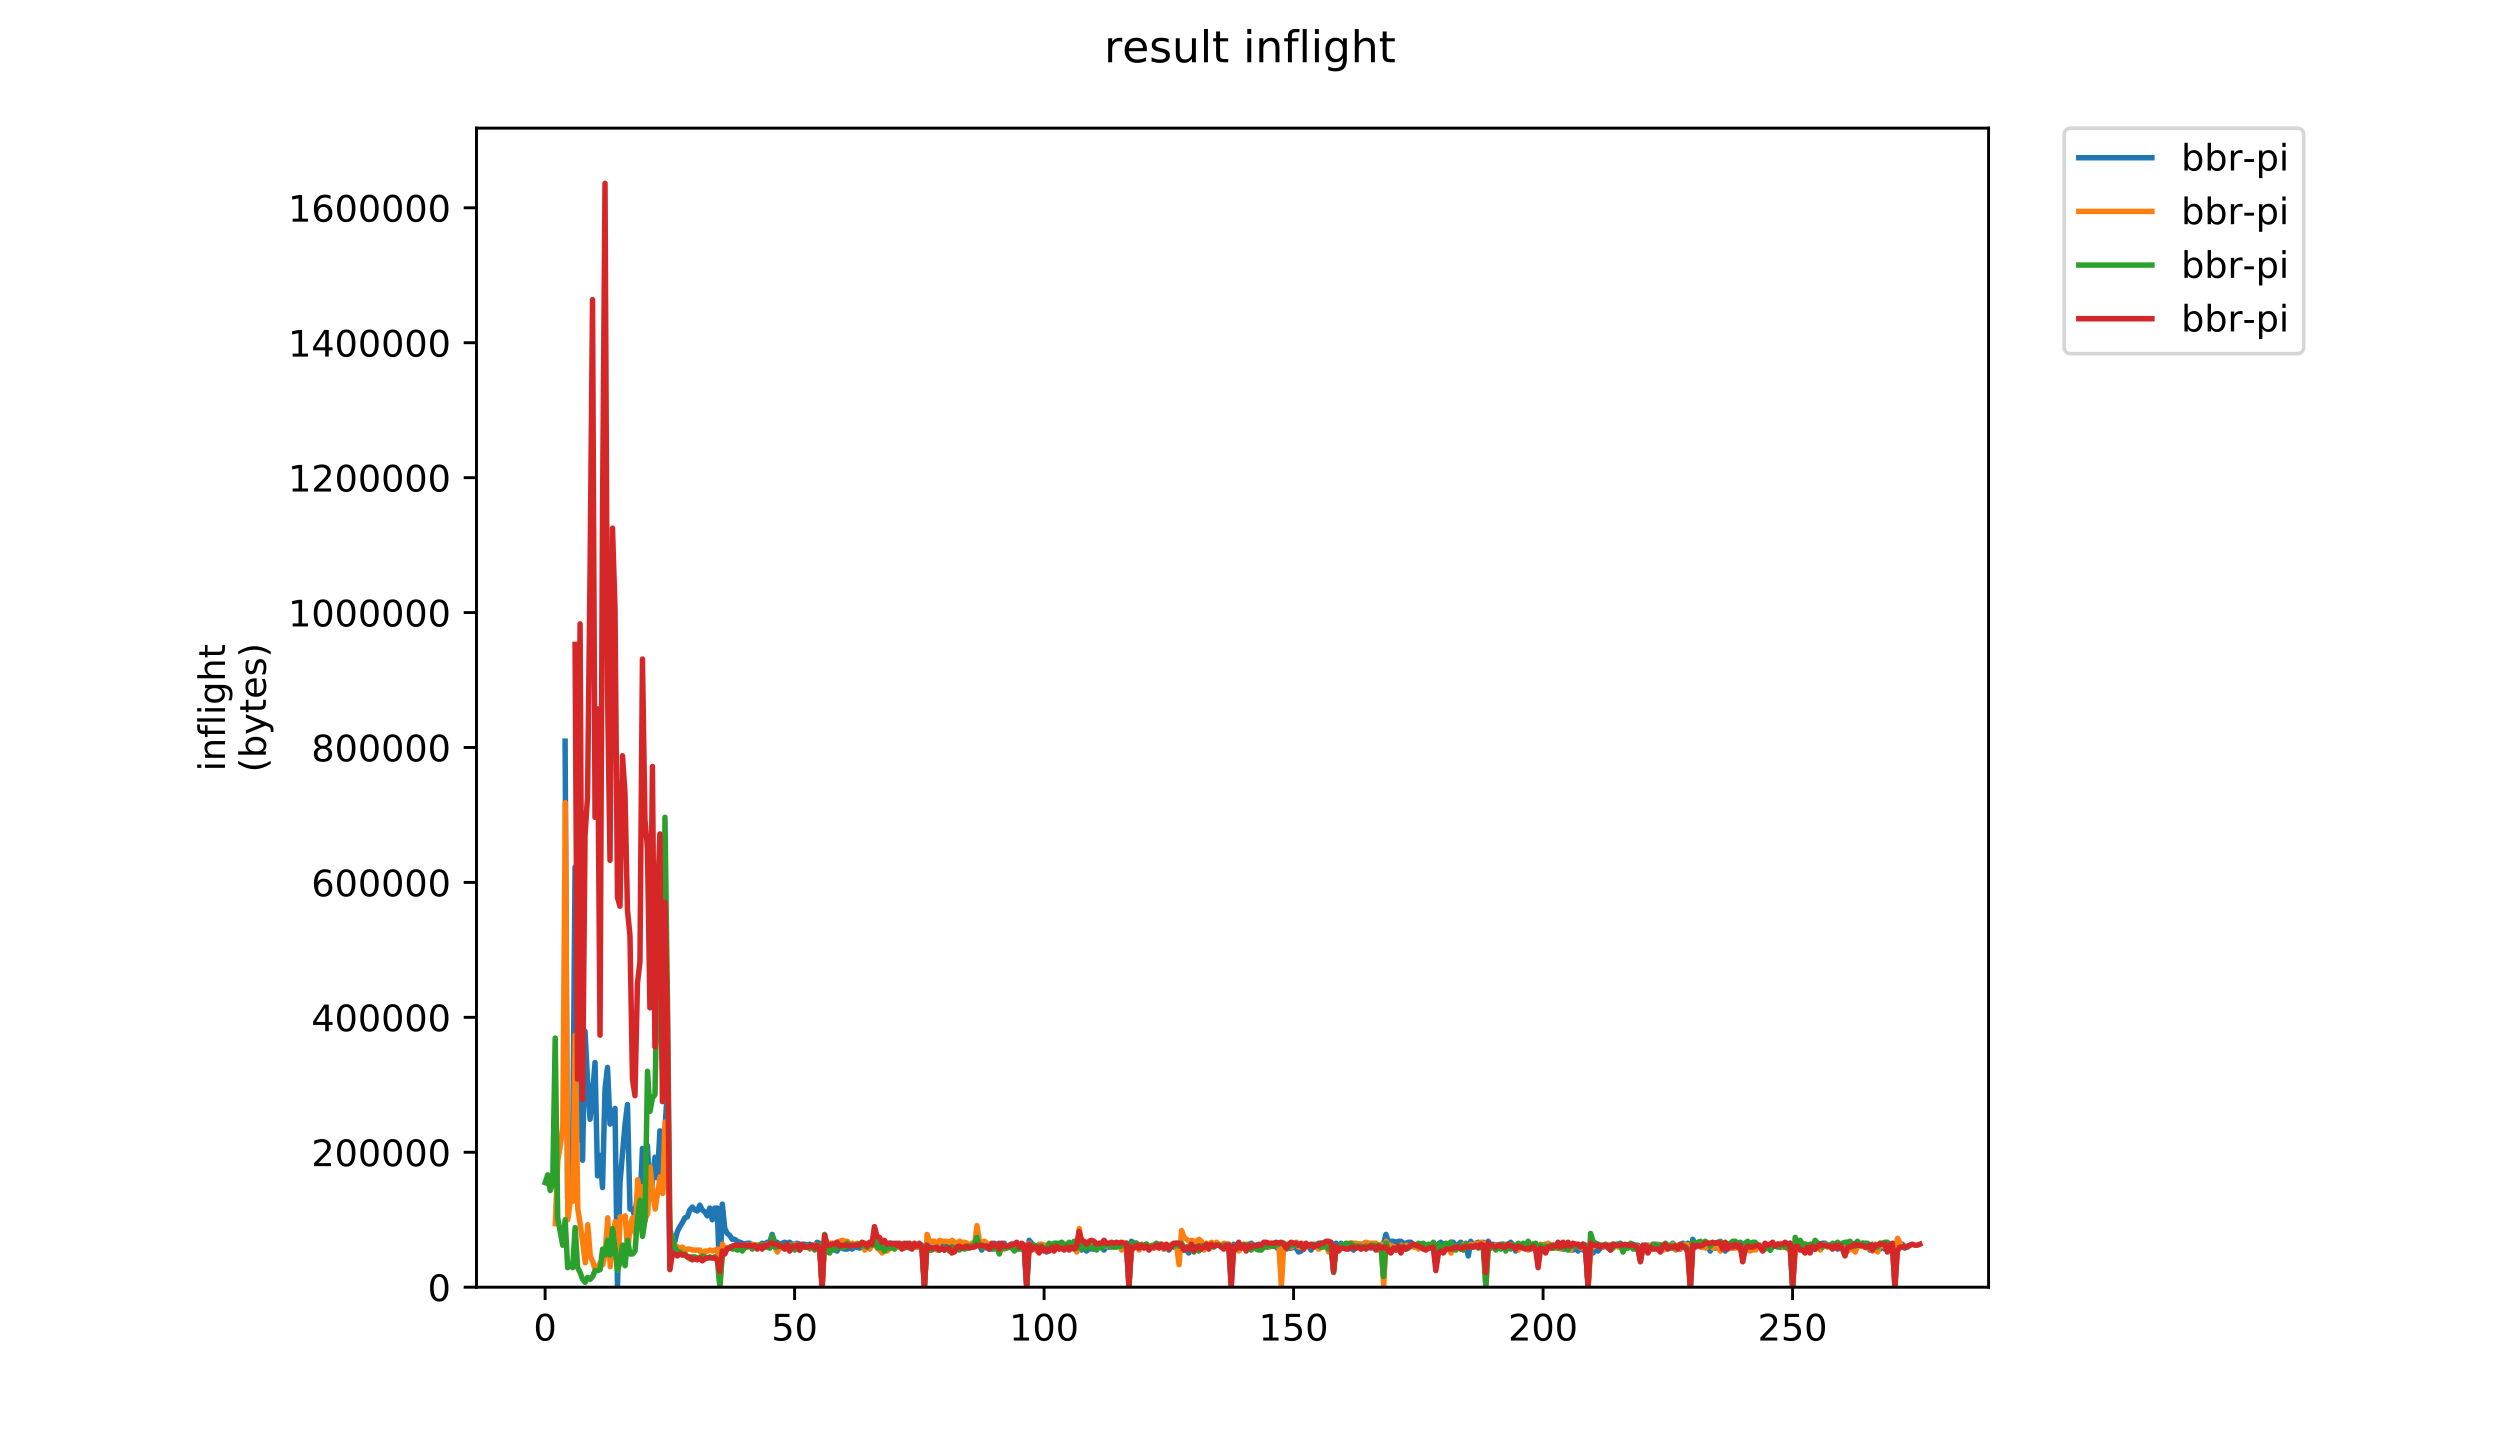 <?xml version="1.0" encoding="utf-8" standalone="no"?>
<!DOCTYPE svg PUBLIC "-//W3C//DTD SVG 1.1//EN"
  "http://www.w3.org/Graphics/SVG/1.1/DTD/svg11.dtd">
<!-- Created with matplotlib (https://matplotlib.org/) -->
<svg height="396pt" version="1.1" viewBox="0 0 684 396" width="684pt" xmlns="http://www.w3.org/2000/svg" xmlns:xlink="http://www.w3.org/1999/xlink">
 <defs>
  <style type="text/css">
*{stroke-linecap:butt;stroke-linejoin:round;}
  </style>
 </defs>
 <g id="figure_1">
  <g id="patch_1">
   <path d="M 0 396 
L 684 396 
L 684 0 
L 0 0 
z
" style="fill:#ffffff;"/>
  </g>
  <g id="axes_1">
   <g id="patch_2">
    <path d="M 130.364 352.174 
L 544.074 352.174 
L 544.074 35.062 
L 130.364 35.062 
z
" style="fill:#ffffff;"/>
   </g>
   <g id="matplotlib.axis_1">
    <g id="xtick_1">
     <g id="line2d_1">
      <defs>
       <path d="M 0 0 
L 0 3.5 
" id="m55b7325f1e" style="stroke:#000000;stroke-width:0.8;"/>
      </defs>
      <g>
       <use style="stroke:#000000;stroke-width:0.8;" x="149.14" xlink:href="#m55b7325f1e" y="352.174"/>
      </g>
     </g>
     <g id="text_1">
      <!-- 0 -->
      <defs>
       <path d="M 31.781 66.406 
Q 24.172 66.406 20.328 58.906 
Q 16.5 51.422 16.5 36.375 
Q 16.5 21.391 20.328 13.891 
Q 24.172 6.391 31.781 6.391 
Q 39.453 6.391 43.281 13.891 
Q 47.125 21.391 47.125 36.375 
Q 47.125 51.422 43.281 58.906 
Q 39.453 66.406 31.781 66.406 
z
M 31.781 74.219 
Q 44.047 74.219 50.516 64.516 
Q 56.984 54.828 56.984 36.375 
Q 56.984 17.969 50.516 8.266 
Q 44.047 -1.422 31.781 -1.422 
Q 19.531 -1.422 13.062 8.266 
Q 6.594 17.969 6.594 36.375 
Q 6.594 54.828 13.062 64.516 
Q 19.531 74.219 31.781 74.219 
z
" id="DejaVuSans-48"/>
      </defs>
      <g transform="translate(145.959 366.773)scale(0.1 -0.1)">
       <use xlink:href="#DejaVuSans-48"/>
      </g>
     </g>
    </g>
    <g id="xtick_2">
     <g id="line2d_2">
      <g>
       <use style="stroke:#000000;stroke-width:0.8;" x="217.401" xlink:href="#m55b7325f1e" y="352.174"/>
      </g>
     </g>
     <g id="text_2">
      <!-- 50 -->
      <defs>
       <path d="M 10.797 72.906 
L 49.516 72.906 
L 49.516 64.594 
L 19.828 64.594 
L 19.828 46.734 
Q 21.969 47.469 24.109 47.828 
Q 26.266 48.188 28.422 48.188 
Q 40.625 48.188 47.75 41.5 
Q 54.891 34.812 54.891 23.391 
Q 54.891 11.625 47.562 5.094 
Q 40.234 -1.422 26.906 -1.422 
Q 22.312 -1.422 17.547 -0.641 
Q 12.797 0.141 7.719 1.703 
L 7.719 11.625 
Q 12.109 9.234 16.797 8.062 
Q 21.484 6.891 26.703 6.891 
Q 35.156 6.891 40.078 11.328 
Q 45.016 15.766 45.016 23.391 
Q 45.016 31 40.078 35.438 
Q 35.156 39.891 26.703 39.891 
Q 22.75 39.891 18.812 39.016 
Q 14.891 38.141 10.797 36.281 
z
" id="DejaVuSans-53"/>
      </defs>
      <g transform="translate(211.039 366.773)scale(0.1 -0.1)">
       <use xlink:href="#DejaVuSans-53"/>
       <use x="63.623" xlink:href="#DejaVuSans-48"/>
      </g>
     </g>
    </g>
    <g id="xtick_3">
     <g id="line2d_3">
      <g>
       <use style="stroke:#000000;stroke-width:0.8;" x="285.663" xlink:href="#m55b7325f1e" y="352.174"/>
      </g>
     </g>
     <g id="text_3">
      <!-- 100 -->
      <defs>
       <path d="M 12.406 8.297 
L 28.516 8.297 
L 28.516 63.922 
L 10.984 60.406 
L 10.984 69.391 
L 28.422 72.906 
L 38.281 72.906 
L 38.281 8.297 
L 54.391 8.297 
L 54.391 0 
L 12.406 0 
z
" id="DejaVuSans-49"/>
      </defs>
      <g transform="translate(276.119 366.773)scale(0.1 -0.1)">
       <use xlink:href="#DejaVuSans-49"/>
       <use x="63.623" xlink:href="#DejaVuSans-48"/>
       <use x="127.246" xlink:href="#DejaVuSans-48"/>
      </g>
     </g>
    </g>
    <g id="xtick_4">
     <g id="line2d_4">
      <g>
       <use style="stroke:#000000;stroke-width:0.8;" x="353.924" xlink:href="#m55b7325f1e" y="352.174"/>
      </g>
     </g>
     <g id="text_4">
      <!-- 150 -->
      <g transform="translate(344.38 366.773)scale(0.1 -0.1)">
       <use xlink:href="#DejaVuSans-49"/>
       <use x="63.623" xlink:href="#DejaVuSans-53"/>
       <use x="127.246" xlink:href="#DejaVuSans-48"/>
      </g>
     </g>
    </g>
    <g id="xtick_5">
     <g id="line2d_5">
      <g>
       <use style="stroke:#000000;stroke-width:0.8;" x="422.185" xlink:href="#m55b7325f1e" y="352.174"/>
      </g>
     </g>
     <g id="text_5">
      <!-- 200 -->
      <defs>
       <path d="M 19.188 8.297 
L 53.609 8.297 
L 53.609 0 
L 7.328 0 
L 7.328 8.297 
Q 12.938 14.109 22.625 23.891 
Q 32.328 33.688 34.812 36.531 
Q 39.547 41.844 41.422 45.531 
Q 43.312 49.219 43.312 52.781 
Q 43.312 58.594 39.234 62.25 
Q 35.156 65.922 28.609 65.922 
Q 23.969 65.922 18.812 64.312 
Q 13.672 62.703 7.812 59.422 
L 7.812 69.391 
Q 13.766 71.781 18.938 73 
Q 24.125 74.219 28.422 74.219 
Q 39.75 74.219 46.484 68.547 
Q 53.219 62.891 53.219 53.422 
Q 53.219 48.922 51.531 44.891 
Q 49.859 40.875 45.406 35.406 
Q 44.188 33.984 37.641 27.219 
Q 31.109 20.453 19.188 8.297 
z
" id="DejaVuSans-50"/>
      </defs>
      <g transform="translate(412.641 366.773)scale(0.1 -0.1)">
       <use xlink:href="#DejaVuSans-50"/>
       <use x="63.623" xlink:href="#DejaVuSans-48"/>
       <use x="127.246" xlink:href="#DejaVuSans-48"/>
      </g>
     </g>
    </g>
    <g id="xtick_6">
     <g id="line2d_6">
      <g>
       <use style="stroke:#000000;stroke-width:0.8;" x="490.446" xlink:href="#m55b7325f1e" y="352.174"/>
      </g>
     </g>
     <g id="text_6">
      <!-- 250 -->
      <g transform="translate(480.902 366.773)scale(0.1 -0.1)">
       <use xlink:href="#DejaVuSans-50"/>
       <use x="63.623" xlink:href="#DejaVuSans-53"/>
       <use x="127.246" xlink:href="#DejaVuSans-48"/>
      </g>
     </g>
    </g>
   </g>
   <g id="matplotlib.axis_2">
    <g id="ytick_1">
     <g id="line2d_7">
      <defs>
       <path d="M 0 0 
L -3.5 0 
" id="m57cd472c76" style="stroke:#000000;stroke-width:0.8;"/>
      </defs>
      <g>
       <use style="stroke:#000000;stroke-width:0.8;" x="130.364" xlink:href="#m57cd472c76" y="352.174"/>
      </g>
     </g>
     <g id="text_7">
      <!-- 0 -->
      <g transform="translate(117.001 355.973)scale(0.1 -0.1)">
       <use xlink:href="#DejaVuSans-48"/>
      </g>
     </g>
    </g>
    <g id="ytick_2">
     <g id="line2d_8">
      <g>
       <use style="stroke:#000000;stroke-width:0.8;" x="130.364" xlink:href="#m57cd472c76" y="315.259"/>
      </g>
     </g>
     <g id="text_8">
      <!-- 200000 -->
      <g transform="translate(85.189 319.058)scale(0.1 -0.1)">
       <use xlink:href="#DejaVuSans-50"/>
       <use x="63.623" xlink:href="#DejaVuSans-48"/>
       <use x="127.246" xlink:href="#DejaVuSans-48"/>
       <use x="190.869" xlink:href="#DejaVuSans-48"/>
       <use x="254.492" xlink:href="#DejaVuSans-48"/>
       <use x="318.115" xlink:href="#DejaVuSans-48"/>
      </g>
     </g>
    </g>
    <g id="ytick_3">
     <g id="line2d_9">
      <g>
       <use style="stroke:#000000;stroke-width:0.8;" x="130.364" xlink:href="#m57cd472c76" y="278.344"/>
      </g>
     </g>
     <g id="text_9">
      <!-- 400000 -->
      <defs>
       <path d="M 37.797 64.312 
L 12.891 25.391 
L 37.797 25.391 
z
M 35.203 72.906 
L 47.609 72.906 
L 47.609 25.391 
L 58.016 25.391 
L 58.016 17.188 
L 47.609 17.188 
L 47.609 0 
L 37.797 0 
L 37.797 17.188 
L 4.891 17.188 
L 4.891 26.703 
z
" id="DejaVuSans-52"/>
      </defs>
      <g transform="translate(85.189 282.143)scale(0.1 -0.1)">
       <use xlink:href="#DejaVuSans-52"/>
       <use x="63.623" xlink:href="#DejaVuSans-48"/>
       <use x="127.246" xlink:href="#DejaVuSans-48"/>
       <use x="190.869" xlink:href="#DejaVuSans-48"/>
       <use x="254.492" xlink:href="#DejaVuSans-48"/>
       <use x="318.115" xlink:href="#DejaVuSans-48"/>
      </g>
     </g>
    </g>
    <g id="ytick_4">
     <g id="line2d_10">
      <g>
       <use style="stroke:#000000;stroke-width:0.8;" x="130.364" xlink:href="#m57cd472c76" y="241.428"/>
      </g>
     </g>
     <g id="text_10">
      <!-- 600000 -->
      <defs>
       <path d="M 33.016 40.375 
Q 26.375 40.375 22.484 35.828 
Q 18.609 31.297 18.609 23.391 
Q 18.609 15.531 22.484 10.953 
Q 26.375 6.391 33.016 6.391 
Q 39.656 6.391 43.531 10.953 
Q 47.406 15.531 47.406 23.391 
Q 47.406 31.297 43.531 35.828 
Q 39.656 40.375 33.016 40.375 
z
M 52.594 71.297 
L 52.594 62.312 
Q 48.875 64.062 45.094 64.984 
Q 41.312 65.922 37.594 65.922 
Q 27.828 65.922 22.672 59.328 
Q 17.531 52.734 16.797 39.406 
Q 19.672 43.656 24.016 45.922 
Q 28.375 48.188 33.594 48.188 
Q 44.578 48.188 50.953 41.516 
Q 57.328 34.859 57.328 23.391 
Q 57.328 12.156 50.688 5.359 
Q 44.047 -1.422 33.016 -1.422 
Q 20.359 -1.422 13.672 8.266 
Q 6.984 17.969 6.984 36.375 
Q 6.984 53.656 15.188 63.938 
Q 23.391 74.219 37.203 74.219 
Q 40.922 74.219 44.703 73.484 
Q 48.484 72.75 52.594 71.297 
z
" id="DejaVuSans-54"/>
      </defs>
      <g transform="translate(85.189 245.228)scale(0.1 -0.1)">
       <use xlink:href="#DejaVuSans-54"/>
       <use x="63.623" xlink:href="#DejaVuSans-48"/>
       <use x="127.246" xlink:href="#DejaVuSans-48"/>
       <use x="190.869" xlink:href="#DejaVuSans-48"/>
       <use x="254.492" xlink:href="#DejaVuSans-48"/>
       <use x="318.115" xlink:href="#DejaVuSans-48"/>
      </g>
     </g>
    </g>
    <g id="ytick_5">
     <g id="line2d_11">
      <g>
       <use style="stroke:#000000;stroke-width:0.8;" x="130.364" xlink:href="#m57cd472c76" y="204.513"/>
      </g>
     </g>
     <g id="text_11">
      <!-- 800000 -->
      <defs>
       <path d="M 31.781 34.625 
Q 24.75 34.625 20.719 30.859 
Q 16.703 27.094 16.703 20.516 
Q 16.703 13.922 20.719 10.156 
Q 24.75 6.391 31.781 6.391 
Q 38.812 6.391 42.859 10.172 
Q 46.922 13.969 46.922 20.516 
Q 46.922 27.094 42.891 30.859 
Q 38.875 34.625 31.781 34.625 
z
M 21.922 38.812 
Q 15.578 40.375 12.031 44.719 
Q 8.5 49.078 8.5 55.328 
Q 8.5 64.062 14.719 69.141 
Q 20.953 74.219 31.781 74.219 
Q 42.672 74.219 48.875 69.141 
Q 55.078 64.062 55.078 55.328 
Q 55.078 49.078 51.531 44.719 
Q 48 40.375 41.703 38.812 
Q 48.828 37.156 52.797 32.312 
Q 56.781 27.484 56.781 20.516 
Q 56.781 9.906 50.312 4.234 
Q 43.844 -1.422 31.781 -1.422 
Q 19.734 -1.422 13.25 4.234 
Q 6.781 9.906 6.781 20.516 
Q 6.781 27.484 10.781 32.312 
Q 14.797 37.156 21.922 38.812 
z
M 18.312 54.391 
Q 18.312 48.734 21.844 45.562 
Q 25.391 42.391 31.781 42.391 
Q 38.141 42.391 41.719 45.562 
Q 45.312 48.734 45.312 54.391 
Q 45.312 60.062 41.719 63.234 
Q 38.141 66.406 31.781 66.406 
Q 25.391 66.406 21.844 63.234 
Q 18.312 60.062 18.312 54.391 
z
" id="DejaVuSans-56"/>
      </defs>
      <g transform="translate(85.189 208.312)scale(0.1 -0.1)">
       <use xlink:href="#DejaVuSans-56"/>
       <use x="63.623" xlink:href="#DejaVuSans-48"/>
       <use x="127.246" xlink:href="#DejaVuSans-48"/>
       <use x="190.869" xlink:href="#DejaVuSans-48"/>
       <use x="254.492" xlink:href="#DejaVuSans-48"/>
       <use x="318.115" xlink:href="#DejaVuSans-48"/>
      </g>
     </g>
    </g>
    <g id="ytick_6">
     <g id="line2d_12">
      <g>
       <use style="stroke:#000000;stroke-width:0.8;" x="130.364" xlink:href="#m57cd472c76" y="167.598"/>
      </g>
     </g>
     <g id="text_12">
      <!-- 1000000 -->
      <g transform="translate(78.826 171.397)scale(0.1 -0.1)">
       <use xlink:href="#DejaVuSans-49"/>
       <use x="63.623" xlink:href="#DejaVuSans-48"/>
       <use x="127.246" xlink:href="#DejaVuSans-48"/>
       <use x="190.869" xlink:href="#DejaVuSans-48"/>
       <use x="254.492" xlink:href="#DejaVuSans-48"/>
       <use x="318.115" xlink:href="#DejaVuSans-48"/>
       <use x="381.738" xlink:href="#DejaVuSans-48"/>
      </g>
     </g>
    </g>
    <g id="ytick_7">
     <g id="line2d_13">
      <g>
       <use style="stroke:#000000;stroke-width:0.8;" x="130.364" xlink:href="#m57cd472c76" y="130.683"/>
      </g>
     </g>
     <g id="text_13">
      <!-- 1200000 -->
      <g transform="translate(78.826 134.482)scale(0.1 -0.1)">
       <use xlink:href="#DejaVuSans-49"/>
       <use x="63.623" xlink:href="#DejaVuSans-50"/>
       <use x="127.246" xlink:href="#DejaVuSans-48"/>
       <use x="190.869" xlink:href="#DejaVuSans-48"/>
       <use x="254.492" xlink:href="#DejaVuSans-48"/>
       <use x="318.115" xlink:href="#DejaVuSans-48"/>
       <use x="381.738" xlink:href="#DejaVuSans-48"/>
      </g>
     </g>
    </g>
    <g id="ytick_8">
     <g id="line2d_14">
      <g>
       <use style="stroke:#000000;stroke-width:0.8;" x="130.364" xlink:href="#m57cd472c76" y="93.767"/>
      </g>
     </g>
     <g id="text_14">
      <!-- 1400000 -->
      <g transform="translate(78.826 97.567)scale(0.1 -0.1)">
       <use xlink:href="#DejaVuSans-49"/>
       <use x="63.623" xlink:href="#DejaVuSans-52"/>
       <use x="127.246" xlink:href="#DejaVuSans-48"/>
       <use x="190.869" xlink:href="#DejaVuSans-48"/>
       <use x="254.492" xlink:href="#DejaVuSans-48"/>
       <use x="318.115" xlink:href="#DejaVuSans-48"/>
       <use x="381.738" xlink:href="#DejaVuSans-48"/>
      </g>
     </g>
    </g>
    <g id="ytick_9">
     <g id="line2d_15">
      <g>
       <use style="stroke:#000000;stroke-width:0.8;" x="130.364" xlink:href="#m57cd472c76" y="56.852"/>
      </g>
     </g>
     <g id="text_15">
      <!-- 1600000 -->
      <g transform="translate(78.826 60.651)scale(0.1 -0.1)">
       <use xlink:href="#DejaVuSans-49"/>
       <use x="63.623" xlink:href="#DejaVuSans-54"/>
       <use x="127.246" xlink:href="#DejaVuSans-48"/>
       <use x="190.869" xlink:href="#DejaVuSans-48"/>
       <use x="254.492" xlink:href="#DejaVuSans-48"/>
       <use x="318.115" xlink:href="#DejaVuSans-48"/>
       <use x="381.738" xlink:href="#DejaVuSans-48"/>
      </g>
     </g>
    </g>
    <g id="text_16">
     <!-- inflight -->
     <defs>
      <path d="M 9.422 54.688 
L 18.406 54.688 
L 18.406 0 
L 9.422 0 
z
M 9.422 75.984 
L 18.406 75.984 
L 18.406 64.594 
L 9.422 64.594 
z
" id="DejaVuSans-105"/>
      <path d="M 54.891 33.016 
L 54.891 0 
L 45.906 0 
L 45.906 32.719 
Q 45.906 40.484 42.875 44.328 
Q 39.844 48.188 33.797 48.188 
Q 26.516 48.188 22.312 43.547 
Q 18.109 38.922 18.109 30.906 
L 18.109 0 
L 9.078 0 
L 9.078 54.688 
L 18.109 54.688 
L 18.109 46.188 
Q 21.344 51.125 25.703 53.562 
Q 30.078 56 35.797 56 
Q 45.219 56 50.047 50.172 
Q 54.891 44.344 54.891 33.016 
z
" id="DejaVuSans-110"/>
      <path d="M 37.109 75.984 
L 37.109 68.5 
L 28.516 68.5 
Q 23.688 68.5 21.797 66.547 
Q 19.922 64.594 19.922 59.516 
L 19.922 54.688 
L 34.719 54.688 
L 34.719 47.703 
L 19.922 47.703 
L 19.922 0 
L 10.891 0 
L 10.891 47.703 
L 2.297 47.703 
L 2.297 54.688 
L 10.891 54.688 
L 10.891 58.5 
Q 10.891 67.625 15.141 71.797 
Q 19.391 75.984 28.609 75.984 
z
" id="DejaVuSans-102"/>
      <path d="M 9.422 75.984 
L 18.406 75.984 
L 18.406 0 
L 9.422 0 
z
" id="DejaVuSans-108"/>
      <path d="M 45.406 27.984 
Q 45.406 37.75 41.375 43.109 
Q 37.359 48.484 30.078 48.484 
Q 22.859 48.484 18.828 43.109 
Q 14.797 37.75 14.797 27.984 
Q 14.797 18.266 18.828 12.891 
Q 22.859 7.516 30.078 7.516 
Q 37.359 7.516 41.375 12.891 
Q 45.406 18.266 45.406 27.984 
z
M 54.391 6.781 
Q 54.391 -7.172 48.188 -13.984 
Q 42 -20.797 29.203 -20.797 
Q 24.469 -20.797 20.266 -20.094 
Q 16.062 -19.391 12.109 -17.922 
L 12.109 -9.188 
Q 16.062 -11.328 19.922 -12.344 
Q 23.781 -13.375 27.781 -13.375 
Q 36.625 -13.375 41.016 -8.766 
Q 45.406 -4.156 45.406 5.172 
L 45.406 9.625 
Q 42.625 4.781 38.281 2.391 
Q 33.938 0 27.875 0 
Q 17.828 0 11.672 7.656 
Q 5.516 15.328 5.516 27.984 
Q 5.516 40.672 11.672 48.328 
Q 17.828 56 27.875 56 
Q 33.938 56 38.281 53.609 
Q 42.625 51.219 45.406 46.391 
L 45.406 54.688 
L 54.391 54.688 
z
" id="DejaVuSans-103"/>
      <path d="M 54.891 33.016 
L 54.891 0 
L 45.906 0 
L 45.906 32.719 
Q 45.906 40.484 42.875 44.328 
Q 39.844 48.188 33.797 48.188 
Q 26.516 48.188 22.312 43.547 
Q 18.109 38.922 18.109 30.906 
L 18.109 0 
L 9.078 0 
L 9.078 75.984 
L 18.109 75.984 
L 18.109 46.188 
Q 21.344 51.125 25.703 53.562 
Q 30.078 56 35.797 56 
Q 45.219 56 50.047 50.172 
Q 54.891 44.344 54.891 33.016 
z
" id="DejaVuSans-104"/>
      <path d="M 18.312 70.219 
L 18.312 54.688 
L 36.812 54.688 
L 36.812 47.703 
L 18.312 47.703 
L 18.312 18.016 
Q 18.312 11.328 20.141 9.422 
Q 21.969 7.516 27.594 7.516 
L 36.812 7.516 
L 36.812 0 
L 27.594 0 
Q 17.188 0 13.234 3.875 
Q 9.281 7.766 9.281 18.016 
L 9.281 47.703 
L 2.688 47.703 
L 2.688 54.688 
L 9.281 54.688 
L 9.281 70.219 
z
" id="DejaVuSans-116"/>
     </defs>
     <g transform="translate(61.549 211.018)rotate(-90)scale(0.1 -0.1)">
      <use xlink:href="#DejaVuSans-105"/>
      <use x="27.783" xlink:href="#DejaVuSans-110"/>
      <use x="91.162" xlink:href="#DejaVuSans-102"/>
      <use x="126.367" xlink:href="#DejaVuSans-108"/>
      <use x="154.15" xlink:href="#DejaVuSans-105"/>
      <use x="181.934" xlink:href="#DejaVuSans-103"/>
      <use x="245.41" xlink:href="#DejaVuSans-104"/>
      <use x="308.789" xlink:href="#DejaVuSans-116"/>
     </g>
     <!-- (bytes) -->
     <defs>
      <path d="M 31 75.875 
Q 24.469 64.656 21.281 53.656 
Q 18.109 42.672 18.109 31.391 
Q 18.109 20.125 21.312 9.062 
Q 24.516 -2 31 -13.188 
L 23.188 -13.188 
Q 15.875 -1.703 12.234 9.375 
Q 8.594 20.453 8.594 31.391 
Q 8.594 42.281 12.203 53.312 
Q 15.828 64.359 23.188 75.875 
z
" id="DejaVuSans-40"/>
      <path d="M 48.688 27.297 
Q 48.688 37.203 44.609 42.844 
Q 40.531 48.484 33.406 48.484 
Q 26.266 48.484 22.188 42.844 
Q 18.109 37.203 18.109 27.297 
Q 18.109 17.391 22.188 11.75 
Q 26.266 6.109 33.406 6.109 
Q 40.531 6.109 44.609 11.75 
Q 48.688 17.391 48.688 27.297 
z
M 18.109 46.391 
Q 20.953 51.266 25.266 53.625 
Q 29.594 56 35.594 56 
Q 45.562 56 51.781 48.094 
Q 58.016 40.188 58.016 27.297 
Q 58.016 14.406 51.781 6.484 
Q 45.562 -1.422 35.594 -1.422 
Q 29.594 -1.422 25.266 0.953 
Q 20.953 3.328 18.109 8.203 
L 18.109 0 
L 9.078 0 
L 9.078 75.984 
L 18.109 75.984 
z
" id="DejaVuSans-98"/>
      <path d="M 32.172 -5.078 
Q 28.375 -14.844 24.75 -17.812 
Q 21.141 -20.797 15.094 -20.797 
L 7.906 -20.797 
L 7.906 -13.281 
L 13.188 -13.281 
Q 16.891 -13.281 18.938 -11.516 
Q 21 -9.766 23.484 -3.219 
L 25.094 0.875 
L 2.984 54.688 
L 12.5 54.688 
L 29.594 11.922 
L 46.688 54.688 
L 56.203 54.688 
z
" id="DejaVuSans-121"/>
      <path d="M 56.203 29.594 
L 56.203 25.203 
L 14.891 25.203 
Q 15.484 15.922 20.484 11.062 
Q 25.484 6.203 34.422 6.203 
Q 39.594 6.203 44.453 7.469 
Q 49.312 8.734 54.109 11.281 
L 54.109 2.781 
Q 49.266 0.734 44.188 -0.344 
Q 39.109 -1.422 33.891 -1.422 
Q 20.797 -1.422 13.156 6.188 
Q 5.516 13.812 5.516 26.812 
Q 5.516 40.234 12.766 48.109 
Q 20.016 56 32.328 56 
Q 43.359 56 49.781 48.891 
Q 56.203 41.797 56.203 29.594 
z
M 47.219 32.234 
Q 47.125 39.594 43.094 43.984 
Q 39.062 48.391 32.422 48.391 
Q 24.906 48.391 20.391 44.141 
Q 15.875 39.891 15.188 32.172 
z
" id="DejaVuSans-101"/>
      <path d="M 44.281 53.078 
L 44.281 44.578 
Q 40.484 46.531 36.375 47.5 
Q 32.281 48.484 27.875 48.484 
Q 21.188 48.484 17.844 46.438 
Q 14.5 44.391 14.5 40.281 
Q 14.5 37.156 16.891 35.375 
Q 19.281 33.594 26.516 31.984 
L 29.594 31.297 
Q 39.156 29.25 43.188 25.516 
Q 47.219 21.781 47.219 15.094 
Q 47.219 7.469 41.188 3.016 
Q 35.156 -1.422 24.609 -1.422 
Q 20.219 -1.422 15.453 -0.562 
Q 10.688 0.297 5.422 2 
L 5.422 11.281 
Q 10.406 8.688 15.234 7.391 
Q 20.062 6.109 24.812 6.109 
Q 31.156 6.109 34.562 8.281 
Q 37.984 10.453 37.984 14.406 
Q 37.984 18.062 35.516 20.016 
Q 33.062 21.969 24.703 23.781 
L 21.578 24.516 
Q 13.234 26.266 9.516 29.906 
Q 5.812 33.547 5.812 39.891 
Q 5.812 47.609 11.281 51.797 
Q 16.75 56 26.812 56 
Q 31.781 56 36.172 55.266 
Q 40.578 54.547 44.281 53.078 
z
" id="DejaVuSans-115"/>
      <path d="M 8.016 75.875 
L 15.828 75.875 
Q 23.141 64.359 26.781 53.312 
Q 30.422 42.281 30.422 31.391 
Q 30.422 20.453 26.781 9.375 
Q 23.141 -1.703 15.828 -13.188 
L 8.016 -13.188 
Q 14.5 -2 17.703 9.062 
Q 20.906 20.125 20.906 31.391 
Q 20.906 42.672 17.703 53.656 
Q 14.5 64.656 8.016 75.875 
z
" id="DejaVuSans-41"/>
     </defs>
     <g transform="translate(72.747 211.295)rotate(-90)scale(0.1 -0.1)">
      <use xlink:href="#DejaVuSans-40"/>
      <use x="39.014" xlink:href="#DejaVuSans-98"/>
      <use x="102.49" xlink:href="#DejaVuSans-121"/>
      <use x="161.67" xlink:href="#DejaVuSans-116"/>
      <use x="200.879" xlink:href="#DejaVuSans-101"/>
      <use x="262.402" xlink:href="#DejaVuSans-115"/>
      <use x="314.502" xlink:href="#DejaVuSans-41"/>
     </g>
    </g>
   </g>
   <g id="line2d_16">
    <path clip-path="url(#pd89dd1eb57)" d="M 154.611 202.772 
L 155.293 327.853 
L 155.976 318.766 
L 156.658 318.766 
L 157.341 237.25 
L 158.024 312.084 
L 158.706 276.538 
L 159.389 317.43 
L 160.071 282.15 
L 160.754 295.781 
L 161.437 306.204 
L 162.119 299.255 
L 162.802 290.703 
L 163.484 321.706 
L 164.167 316.093 
L 164.85 324.913 
L 165.532 297.919 
L 166.215 292.039 
L 166.898 307.541 
L 167.58 305.67 
L 168.263 303.264 
L 168.945 351.907 
L 169.628 323.577 
L 170.993 307.808 
L 171.676 302.195 
L 172.358 330.793 
L 173.041 330.793 
L 173.724 332.931 
L 174.406 326.517 
L 175.089 329.991 
L 175.772 314.222 
L 176.454 334 
L 177.137 313.421 
L 177.819 326.784 
L 178.502 323.309 
L 179.185 316.628 
L 179.867 322.24 
L 180.55 309.412 
L 181.232 323.577 
L 181.915 309.412 
L 182.598 297.919 
L 183.28 346.562 
L 183.963 340.414 
L 184.645 339.613 
L 185.328 336.94 
L 186.011 335.604 
L 186.693 334.535 
L 187.376 333.198 
L 188.059 332.931 
L 188.741 331.06 
L 189.424 330.258 
L 190.106 331.06 
L 190.789 331.327 
L 191.472 329.724 
L 192.154 331.06 
L 192.837 331.595 
L 193.519 332.664 
L 194.202 330.526 
L 194.885 333.733 
L 195.567 330.526 
L 196.25 330.526 
L 196.932 351.64 
L 197.615 329.457 
L 198.298 336.138 
L 198.98 337.475 
L 199.663 338.009 
L 200.346 339.078 
L 201.028 339.078 
L 201.711 339.613 
L 203.759 340.414 
L 204.441 340.147 
L 205.124 340.147 
L 205.806 340.682 
L 206.489 340.949 
L 207.172 340.682 
L 207.854 340.682 
L 208.537 340.147 
L 209.22 340.414 
L 209.902 339.88 
L 210.585 339.88 
L 211.267 337.742 
L 211.95 339.88 
L 212.633 339.88 
L 213.315 340.682 
L 213.998 340.147 
L 214.68 339.88 
L 215.363 340.147 
L 216.046 339.88 
L 216.728 340.414 
L 217.411 340.414 
L 218.093 340.147 
L 219.459 340.682 
L 220.141 340.414 
L 220.824 340.682 
L 221.507 340.414 
L 222.189 341.216 
L 222.872 340.949 
L 223.554 339.88 
L 224.237 340.147 
L 224.92 351.907 
L 225.602 339.613 
L 226.285 342.553 
L 226.967 341.484 
L 227.65 342.018 
L 228.333 341.484 
L 229.015 342.285 
L 229.698 340.949 
L 230.38 341.484 
L 231.063 341.751 
L 231.746 341.751 
L 232.428 341.484 
L 233.111 341.751 
L 233.794 341.216 
L 234.476 341.216 
L 235.159 341.484 
L 235.841 341.216 
L 236.524 341.484 
L 237.889 341.484 
L 238.572 340.682 
L 239.254 337.207 
L 239.937 340.147 
L 240.62 340.682 
L 241.302 340.682 
L 241.985 341.216 
L 242.667 340.414 
L 243.35 340.147 
L 244.033 340.147 
L 244.715 340.949 
L 245.398 340.147 
L 246.081 340.949 
L 246.763 340.414 
L 247.446 340.949 
L 248.128 340.682 
L 248.811 341.484 
L 249.494 340.949 
L 251.541 340.949 
L 252.224 340.682 
L 252.907 351.907 
L 253.589 340.414 
L 254.272 341.216 
L 254.955 341.216 
L 255.637 341.484 
L 256.32 341.216 
L 257.002 341.216 
L 257.685 340.949 
L 258.368 342.018 
L 259.05 340.682 
L 259.733 341.751 
L 260.415 340.682 
L 261.098 340.682 
L 261.781 341.751 
L 262.463 340.682 
L 263.146 340.949 
L 263.828 340.414 
L 264.511 341.216 
L 265.194 340.682 
L 265.876 341.216 
L 266.559 340.949 
L 267.242 339.613 
L 267.924 340.682 
L 268.607 342.018 
L 269.289 340.682 
L 269.972 341.484 
L 270.655 340.949 
L 271.337 341.751 
L 272.02 340.147 
L 272.702 341.484 
L 273.385 340.147 
L 274.068 340.949 
L 274.75 340.147 
L 275.433 341.216 
L 276.115 340.682 
L 276.798 340.414 
L 277.481 340.682 
L 278.163 341.216 
L 278.846 340.682 
L 279.529 340.414 
L 280.211 340.949 
L 280.894 351.907 
L 281.576 339.345 
L 282.942 340.949 
L 283.624 340.949 
L 284.307 342.553 
L 284.989 340.949 
L 286.355 342.553 
L 287.037 340.682 
L 288.403 340.682 
L 289.768 340.147 
L 290.45 341.216 
L 291.133 340.949 
L 291.816 341.484 
L 292.498 340.949 
L 293.181 341.484 
L 294.546 340.414 
L 295.229 338.544 
L 295.911 342.018 
L 296.594 341.484 
L 297.276 342.285 
L 297.959 341.484 
L 298.642 341.751 
L 299.324 341.751 
L 300.007 341.216 
L 300.69 341.216 
L 301.372 340.949 
L 302.055 342.018 
L 302.737 340.949 
L 303.42 341.216 
L 304.103 340.682 
L 304.785 340.949 
L 305.468 340.682 
L 306.15 340.682 
L 306.833 341.216 
L 307.516 340.682 
L 308.198 340.682 
L 308.881 351.907 
L 309.563 339.613 
L 310.246 340.147 
L 310.929 340.147 
L 311.611 340.949 
L 312.294 341.216 
L 312.977 340.949 
L 313.659 340.414 
L 314.342 340.949 
L 315.707 341.484 
L 316.39 340.682 
L 317.072 340.414 
L 317.755 340.682 
L 318.437 341.751 
L 319.12 340.682 
L 319.803 342.018 
L 320.485 340.682 
L 321.168 341.216 
L 321.851 340.682 
L 322.533 341.484 
L 323.216 340.147 
L 323.898 342.018 
L 324.581 342.018 
L 325.264 342.82 
L 325.946 340.949 
L 326.629 340.682 
L 327.311 341.216 
L 327.994 340.682 
L 328.677 340.949 
L 329.359 340.682 
L 330.724 340.682 
L 331.407 340.414 
L 332.09 340.682 
L 335.503 340.682 
L 336.185 340.414 
L 336.868 351.907 
L 337.551 340.414 
L 338.233 340.949 
L 338.916 340.414 
L 340.281 340.949 
L 340.964 340.682 
L 341.646 341.484 
L 342.329 340.147 
L 343.011 340.949 
L 344.377 340.414 
L 345.742 340.949 
L 346.425 340.949 
L 347.107 341.216 
L 347.79 340.682 
L 348.472 340.682 
L 349.838 341.751 
L 350.52 341.216 
L 351.203 340.414 
L 351.885 341.751 
L 352.568 341.484 
L 353.251 341.484 
L 353.933 341.216 
L 354.616 341.484 
L 355.298 342.553 
L 355.981 342.285 
L 356.664 340.949 
L 358.029 340.949 
L 358.712 342.018 
L 359.394 340.414 
L 360.077 341.216 
L 360.759 340.147 
L 362.807 340.147 
L 363.49 339.88 
L 364.172 340.147 
L 364.855 347.363 
L 365.538 340.147 
L 366.22 340.949 
L 366.903 340.147 
L 367.586 341.216 
L 368.268 340.949 
L 369.633 341.484 
L 370.316 342.018 
L 371.681 340.414 
L 372.364 340.414 
L 373.729 340.949 
L 374.412 340.682 
L 375.094 341.484 
L 375.777 340.682 
L 376.459 341.484 
L 377.142 340.682 
L 377.825 341.751 
L 378.507 340.414 
L 379.19 337.742 
L 379.873 339.88 
L 380.555 339.613 
L 381.238 339.613 
L 381.92 339.88 
L 382.603 339.613 
L 383.286 339.613 
L 383.968 340.147 
L 384.651 340.147 
L 385.333 339.88 
L 386.016 339.88 
L 386.699 340.682 
L 387.381 341.216 
L 388.064 340.414 
L 388.746 340.682 
L 389.429 340.414 
L 390.112 340.682 
L 390.794 341.216 
L 391.477 340.682 
L 392.16 340.949 
L 392.842 345.76 
L 393.525 340.414 
L 394.207 339.88 
L 394.89 340.682 
L 395.573 340.682 
L 396.255 340.414 
L 396.938 339.88 
L 397.62 339.88 
L 398.303 341.751 
L 398.986 340.414 
L 399.668 339.88 
L 400.351 340.949 
L 401.034 340.147 
L 401.716 343.622 
L 402.399 339.613 
L 403.081 340.682 
L 403.764 340.147 
L 404.447 339.88 
L 405.129 340.414 
L 405.812 339.88 
L 406.494 348.7 
L 407.177 339.613 
L 407.86 340.682 
L 408.542 340.414 
L 409.225 340.682 
L 409.907 340.682 
L 410.59 340.414 
L 411.273 340.414 
L 411.955 340.949 
L 412.638 340.682 
L 413.321 339.88 
L 414.003 340.682 
L 414.686 342.285 
L 415.368 340.414 
L 416.051 340.949 
L 416.734 340.414 
L 417.416 340.949 
L 418.099 340.682 
L 418.781 340.949 
L 419.464 340.414 
L 420.147 341.484 
L 420.829 345.225 
L 421.512 340.949 
L 422.877 340.414 
L 423.56 340.682 
L 424.242 340.682 
L 424.925 341.484 
L 425.608 341.216 
L 426.29 341.484 
L 426.973 340.949 
L 427.655 341.751 
L 428.338 341.751 
L 429.021 341.484 
L 429.703 340.949 
L 430.386 342.018 
L 431.068 341.484 
L 431.751 342.285 
L 432.434 341.216 
L 433.116 342.018 
L 433.799 341.484 
L 434.481 351.907 
L 435.164 340.949 
L 435.847 342.82 
L 436.529 341.751 
L 437.212 342.285 
L 437.895 341.484 
L 438.577 341.216 
L 439.26 340.682 
L 439.942 341.484 
L 440.625 340.682 
L 441.308 340.414 
L 441.99 340.682 
L 442.673 340.682 
L 443.355 340.147 
L 444.038 340.682 
L 444.721 341.484 
L 445.403 340.682 
L 446.086 340.949 
L 446.769 340.414 
L 447.451 341.751 
L 448.134 340.682 
L 448.816 344.691 
L 449.499 340.949 
L 450.182 341.216 
L 450.864 340.682 
L 451.547 341.216 
L 452.229 340.414 
L 452.912 340.414 
L 453.595 340.682 
L 454.96 340.682 
L 455.642 341.484 
L 456.325 340.682 
L 457.008 341.484 
L 457.69 340.147 
L 458.373 341.484 
L 459.056 340.949 
L 459.738 341.751 
L 460.421 340.147 
L 461.103 340.949 
L 461.786 340.147 
L 462.469 351.907 
L 463.151 339.078 
L 463.834 340.414 
L 464.516 340.682 
L 465.199 340.682 
L 465.882 340.147 
L 466.564 341.216 
L 467.247 340.949 
L 467.929 342.285 
L 468.612 340.682 
L 469.295 341.484 
L 469.977 340.682 
L 470.66 342.018 
L 471.343 340.682 
L 472.025 342.285 
L 472.708 340.949 
L 473.39 340.682 
L 474.073 340.147 
L 474.756 340.414 
L 476.121 339.88 
L 476.803 343.889 
L 477.486 340.147 
L 478.169 341.751 
L 478.851 340.949 
L 479.534 340.949 
L 480.217 340.682 
L 481.582 340.682 
L 482.264 340.949 
L 482.947 340.682 
L 483.63 340.949 
L 484.312 342.018 
L 484.995 340.682 
L 485.677 340.682 
L 486.36 340.414 
L 487.043 341.216 
L 488.408 341.216 
L 489.09 341.484 
L 489.773 340.147 
L 490.456 351.907 
L 491.138 340.682 
L 491.821 340.682 
L 492.504 340.414 
L 493.186 340.414 
L 493.869 341.216 
L 494.551 340.682 
L 495.234 341.484 
L 495.917 340.414 
L 496.599 341.751 
L 497.282 341.216 
L 497.964 340.414 
L 498.647 340.147 
L 499.33 340.147 
L 500.012 340.682 
L 502.06 340.682 
L 502.743 341.751 
L 503.425 341.484 
L 504.108 341.484 
L 504.791 342.82 
L 505.473 341.751 
L 506.156 340.414 
L 506.838 340.682 
L 507.521 340.147 
L 508.204 340.147 
L 508.886 340.949 
L 509.569 340.147 
L 510.251 340.682 
L 510.934 340.682 
L 511.617 342.018 
L 512.299 340.414 
L 512.982 341.216 
L 513.664 340.949 
L 514.347 341.751 
L 515.03 341.216 
L 515.712 341.751 
L 516.395 341.216 
L 517.76 340.682 
L 518.443 351.907 
L 519.125 339.078 
L 519.808 340.414 
L 520.491 340.414 
L 521.173 341.484 
L 521.856 340.949 
L 522.538 340.682 
L 522.538 340.682 
" style="fill:none;stroke:#1f77b4;stroke-linecap:square;stroke-width:1.5;"/>
   </g>
   <g id="line2d_17">
    <path clip-path="url(#pd89dd1eb57)" d="M 151.942 334.802 
L 152.624 317.43 
L 153.307 313.421 
L 153.989 308.342 
L 154.672 219.61 
L 155.355 333.733 
L 156.037 328.655 
L 156.72 328.655 
L 157.402 283.219 
L 158.085 330.793 
L 158.768 335.069 
L 160.133 345.493 
L 160.815 335.069 
L 161.498 343.622 
L 162.181 345.225 
L 162.863 347.363 
L 163.546 346.829 
L 164.229 345.493 
L 164.911 346.027 
L 165.594 342.82 
L 166.276 333.198 
L 166.959 346.562 
L 167.642 339.078 
L 168.324 334.267 
L 169.007 347.096 
L 169.689 332.931 
L 170.372 333.198 
L 171.055 332.664 
L 171.737 342.553 
L 172.42 335.069 
L 173.103 333.198 
L 173.785 337.475 
L 174.468 322.775 
L 175.15 327.318 
L 175.833 324.646 
L 176.516 333.466 
L 177.198 332.129 
L 177.881 319.3 
L 178.563 326.249 
L 179.246 330.793 
L 180.611 321.973 
L 181.294 326.517 
L 181.976 307.006 
L 182.659 320.369 
L 183.342 336.405 
L 184.024 339.88 
L 184.707 340.682 
L 185.39 341.216 
L 186.072 341.484 
L 186.755 341.216 
L 187.437 342.285 
L 188.12 341.751 
L 188.803 341.751 
L 189.485 342.018 
L 191.533 342.018 
L 192.216 343.889 
L 192.898 342.285 
L 193.581 342.285 
L 194.263 342.018 
L 194.946 342.285 
L 196.311 341.751 
L 196.994 351.907 
L 197.677 340.414 
L 198.359 342.285 
L 199.042 341.484 
L 200.407 341.484 
L 201.09 341.751 
L 201.772 341.216 
L 203.82 341.216 
L 204.503 340.682 
L 205.185 340.682 
L 205.868 340.414 
L 206.55 340.682 
L 208.598 340.682 
L 209.281 340.949 
L 209.964 340.414 
L 210.646 340.682 
L 211.329 338.811 
L 212.011 341.216 
L 212.694 342.553 
L 213.377 340.949 
L 214.059 341.484 
L 214.742 341.484 
L 215.424 341.751 
L 216.107 340.682 
L 216.79 340.682 
L 217.472 340.414 
L 218.155 340.682 
L 218.838 341.216 
L 219.52 340.682 
L 220.203 341.216 
L 220.885 340.949 
L 221.568 341.751 
L 222.251 340.682 
L 223.616 340.682 
L 224.298 340.949 
L 224.981 351.907 
L 225.664 338.009 
L 226.346 341.216 
L 227.029 340.147 
L 228.394 340.147 
L 230.442 339.345 
L 231.125 339.613 
L 231.807 339.613 
L 232.49 340.414 
L 233.172 340.147 
L 233.855 340.682 
L 234.538 340.147 
L 235.22 340.414 
L 235.903 340.147 
L 236.585 342.018 
L 237.268 340.414 
L 237.951 341.751 
L 238.633 340.414 
L 239.316 338.544 
L 239.998 341.484 
L 240.681 342.018 
L 241.364 342.82 
L 242.046 341.484 
L 242.729 342.285 
L 243.412 341.484 
L 244.094 341.484 
L 244.777 341.216 
L 246.825 341.216 
L 247.507 340.949 
L 248.19 341.216 
L 248.872 340.949 
L 249.555 341.484 
L 250.238 341.216 
L 252.286 341.216 
L 252.968 352.174 
L 253.651 337.742 
L 254.333 339.613 
L 255.699 339.613 
L 256.381 342.018 
L 257.064 339.345 
L 257.746 339.613 
L 259.112 339.613 
L 259.794 339.88 
L 260.477 339.345 
L 261.159 339.88 
L 261.842 340.147 
L 262.525 339.613 
L 263.207 339.88 
L 263.89 339.88 
L 264.573 340.147 
L 265.255 341.216 
L 265.938 340.147 
L 266.62 340.682 
L 267.303 335.336 
L 267.986 339.613 
L 268.668 339.88 
L 269.351 339.613 
L 270.716 340.682 
L 272.764 341.484 
L 273.446 342.018 
L 274.129 340.949 
L 274.812 341.751 
L 275.494 340.949 
L 276.177 341.216 
L 276.86 340.682 
L 277.542 340.949 
L 278.225 340.414 
L 278.907 340.682 
L 280.273 340.682 
L 280.955 348.165 
L 281.638 340.147 
L 282.32 341.484 
L 283.003 340.949 
L 283.686 342.285 
L 284.368 340.414 
L 285.051 340.414 
L 285.733 340.682 
L 286.416 340.682 
L 287.099 341.216 
L 287.781 340.682 
L 289.147 340.682 
L 289.829 340.414 
L 291.194 340.949 
L 291.877 340.682 
L 292.56 340.949 
L 293.925 340.949 
L 294.607 342.553 
L 295.29 336.138 
L 295.973 340.414 
L 296.655 340.682 
L 297.338 340.414 
L 298.021 340.949 
L 298.703 340.949 
L 299.386 341.216 
L 300.068 340.414 
L 300.751 340.414 
L 301.434 340.682 
L 302.116 340.682 
L 302.799 340.949 
L 303.481 340.414 
L 304.164 340.682 
L 304.847 340.682 
L 305.529 340.414 
L 306.212 340.414 
L 306.894 342.018 
L 307.577 341.216 
L 308.26 341.484 
L 308.942 347.898 
L 309.625 342.018 
L 310.308 341.216 
L 310.99 340.949 
L 311.673 342.018 
L 312.355 340.414 
L 313.038 341.216 
L 313.721 340.949 
L 314.403 340.949 
L 315.086 340.682 
L 315.768 341.484 
L 316.451 340.682 
L 317.134 341.216 
L 317.816 340.414 
L 318.499 341.751 
L 319.181 340.682 
L 319.864 340.949 
L 320.547 340.414 
L 321.229 340.682 
L 321.912 340.682 
L 322.595 346.027 
L 323.277 336.673 
L 323.96 338.544 
L 325.325 339.613 
L 326.008 339.345 
L 326.69 339.613 
L 327.373 339.613 
L 328.055 339.078 
L 328.738 339.613 
L 329.421 342.018 
L 330.103 340.147 
L 330.786 341.216 
L 331.469 339.88 
L 332.151 340.949 
L 332.834 339.88 
L 333.516 340.414 
L 334.199 340.682 
L 334.882 340.147 
L 335.564 340.414 
L 336.247 340.414 
L 336.929 347.363 
L 337.612 340.949 
L 338.295 341.751 
L 338.977 342.285 
L 339.66 341.216 
L 340.342 341.216 
L 341.025 340.414 
L 341.708 340.682 
L 342.39 340.682 
L 343.073 341.484 
L 343.756 340.949 
L 344.438 340.949 
L 345.121 341.216 
L 345.803 341.216 
L 346.486 340.682 
L 347.169 341.216 
L 348.534 340.682 
L 349.899 340.682 
L 350.582 351.907 
L 351.264 340.147 
L 351.947 340.682 
L 352.629 340.414 
L 353.312 341.216 
L 353.995 340.682 
L 354.677 339.88 
L 355.36 341.216 
L 356.043 340.949 
L 356.725 340.414 
L 358.09 340.949 
L 358.773 340.682 
L 360.138 341.216 
L 360.821 341.751 
L 361.503 341.216 
L 362.186 341.216 
L 362.869 340.949 
L 363.551 342.553 
L 364.234 341.216 
L 364.916 346.562 
L 365.599 341.216 
L 366.282 341.484 
L 366.964 340.682 
L 368.33 340.682 
L 369.012 340.147 
L 371.06 340.147 
L 371.743 340.414 
L 372.425 341.751 
L 373.108 340.147 
L 373.79 339.88 
L 374.473 340.147 
L 376.521 340.147 
L 377.204 342.018 
L 377.886 340.414 
L 378.569 351.907 
L 379.251 339.613 
L 379.934 341.484 
L 380.617 340.682 
L 381.299 341.484 
L 381.982 341.216 
L 382.664 341.484 
L 383.347 340.682 
L 384.03 340.949 
L 384.712 340.682 
L 385.395 340.949 
L 386.077 340.682 
L 386.76 341.216 
L 387.443 340.949 
L 388.125 341.751 
L 388.808 340.682 
L 389.491 340.682 
L 390.173 340.949 
L 392.221 340.949 
L 392.904 344.691 
L 393.586 341.216 
L 394.269 342.018 
L 394.951 340.949 
L 396.317 340.949 
L 396.999 342.82 
L 397.682 341.216 
L 398.364 341.216 
L 399.047 341.484 
L 400.412 340.414 
L 401.095 340.414 
L 401.778 340.949 
L 402.46 340.414 
L 403.143 341.216 
L 403.825 340.147 
L 404.508 341.216 
L 405.191 339.88 
L 405.873 340.147 
L 406.556 351.907 
L 407.238 340.682 
L 407.921 341.484 
L 408.604 340.949 
L 409.286 340.682 
L 409.969 340.949 
L 410.652 340.682 
L 411.334 341.216 
L 412.017 340.414 
L 412.699 340.949 
L 413.382 340.682 
L 414.747 340.682 
L 415.43 342.018 
L 416.112 340.414 
L 416.795 341.484 
L 417.478 340.682 
L 418.16 342.018 
L 418.843 340.414 
L 419.525 341.484 
L 420.208 340.414 
L 420.891 343.354 
L 421.573 340.414 
L 422.256 340.682 
L 422.939 340.682 
L 423.621 340.147 
L 424.304 340.949 
L 424.986 340.682 
L 425.669 341.484 
L 426.352 340.949 
L 427.034 341.751 
L 427.717 340.949 
L 429.082 340.949 
L 429.765 342.018 
L 430.447 340.414 
L 431.13 340.949 
L 431.812 340.682 
L 432.495 341.484 
L 433.178 340.414 
L 433.86 341.216 
L 434.543 351.907 
L 435.226 341.484 
L 435.908 341.216 
L 436.591 340.414 
L 437.273 340.414 
L 437.956 340.682 
L 438.639 341.216 
L 439.321 340.682 
L 440.686 341.216 
L 441.369 340.682 
L 442.052 340.682 
L 442.734 341.216 
L 443.417 340.682 
L 444.099 342.285 
L 444.782 340.949 
L 445.465 340.949 
L 446.147 340.682 
L 446.83 340.949 
L 447.513 340.682 
L 448.878 341.751 
L 449.56 342.018 
L 450.243 340.682 
L 450.926 342.553 
L 451.608 340.682 
L 452.291 340.682 
L 452.973 340.949 
L 453.656 340.414 
L 454.339 340.682 
L 455.021 342.018 
L 455.704 341.751 
L 457.069 340.682 
L 457.752 340.414 
L 458.434 342.018 
L 459.117 340.682 
L 459.8 341.484 
L 460.482 340.682 
L 461.165 340.414 
L 461.847 340.682 
L 462.53 351.64 
L 463.213 340.414 
L 463.895 340.949 
L 464.578 340.414 
L 465.26 341.216 
L 465.943 341.216 
L 466.626 341.484 
L 467.308 340.949 
L 467.991 340.949 
L 468.674 341.484 
L 469.356 340.949 
L 470.039 341.216 
L 470.721 342.285 
L 471.404 341.484 
L 472.087 340.949 
L 473.452 341.484 
L 474.817 341.484 
L 475.5 341.216 
L 476.182 342.018 
L 476.865 342.553 
L 477.547 342.018 
L 478.23 342.018 
L 478.913 342.285 
L 479.595 341.751 
L 480.278 342.018 
L 480.961 341.216 
L 481.643 341.216 
L 482.326 340.682 
L 484.374 340.682 
L 485.056 340.414 
L 485.739 340.682 
L 486.421 340.414 
L 487.104 340.414 
L 487.787 341.216 
L 488.469 340.682 
L 489.152 341.751 
L 489.835 340.682 
L 490.517 351.907 
L 491.2 341.216 
L 491.882 341.216 
L 493.248 340.147 
L 494.613 340.682 
L 495.295 340.682 
L 495.978 341.216 
L 496.661 340.414 
L 497.343 340.949 
L 498.026 342.018 
L 498.708 340.949 
L 499.391 340.414 
L 500.074 341.216 
L 500.756 340.949 
L 501.439 341.216 
L 502.122 340.414 
L 502.804 340.949 
L 503.487 340.949 
L 504.169 341.216 
L 505.535 342.285 
L 506.217 341.751 
L 506.9 341.751 
L 507.582 342.553 
L 508.265 340.949 
L 509.63 340.949 
L 510.995 341.484 
L 511.678 341.216 
L 512.361 342.285 
L 513.043 340.414 
L 513.726 342.553 
L 514.409 340.147 
L 515.091 340.949 
L 515.774 340.682 
L 516.456 340.949 
L 517.139 340.414 
L 517.822 341.751 
L 518.504 351.907 
L 519.187 338.811 
L 519.869 340.147 
L 519.869 340.147 
" style="fill:none;stroke:#ff7f0e;stroke-linecap:square;stroke-width:1.5;"/>
   </g>
   <g id="line2d_18">
    <path clip-path="url(#pd89dd1eb57)" d="M 149.169 323.577 
L 149.851 321.439 
L 150.534 325.715 
L 151.217 323.844 
L 151.899 284.021 
L 152.582 333.198 
L 153.947 340.682 
L 154.63 333.733 
L 155.312 346.829 
L 155.995 346.027 
L 156.677 346.829 
L 157.36 335.871 
L 158.043 346.829 
L 158.725 348.165 
L 159.408 350.036 
L 160.091 350.838 
L 160.773 349.502 
L 161.456 350.036 
L 162.138 349.234 
L 162.821 347.631 
L 163.504 347.631 
L 164.186 347.363 
L 164.869 341.751 
L 165.551 343.354 
L 166.234 339.345 
L 166.917 343.354 
L 167.599 336.138 
L 168.965 347.631 
L 169.647 345.225 
L 170.33 340.682 
L 171.012 346.294 
L 171.695 339.345 
L 172.378 343.087 
L 173.06 343.087 
L 173.743 342.285 
L 174.425 333.466 
L 175.108 328.387 
L 175.791 338.276 
L 176.473 333.733 
L 177.156 293.108 
L 177.838 304.066 
L 178.521 300.324 
L 179.204 299.523 
L 179.886 262.64 
L 180.569 273.331 
L 181.252 292.574 
L 181.934 223.619 
L 182.617 273.865 
L 183.299 336.673 
L 183.982 339.345 
L 184.665 341.216 
L 185.347 342.553 
L 186.03 342.553 
L 186.712 343.354 
L 187.395 343.087 
L 188.078 343.889 
L 188.76 344.423 
L 189.443 343.889 
L 190.125 343.889 
L 191.491 344.423 
L 192.173 343.622 
L 193.539 344.156 
L 194.221 343.889 
L 194.904 344.156 
L 195.586 343.889 
L 196.269 344.958 
L 196.952 351.907 
L 197.634 343.354 
L 198.999 341.751 
L 199.682 341.216 
L 200.365 341.751 
L 201.047 341.484 
L 201.73 342.018 
L 202.412 341.751 
L 203.095 342.285 
L 203.778 341.216 
L 204.46 341.216 
L 205.143 340.682 
L 205.826 341.751 
L 206.508 340.949 
L 207.191 341.484 
L 207.873 340.682 
L 208.556 340.682 
L 209.239 341.216 
L 209.921 341.216 
L 210.604 341.484 
L 211.286 338.276 
L 211.969 341.216 
L 212.652 341.216 
L 213.334 340.414 
L 214.017 341.216 
L 216.065 341.216 
L 216.747 340.682 
L 217.43 342.018 
L 218.113 341.484 
L 218.795 342.018 
L 219.478 341.216 
L 220.16 340.949 
L 220.843 340.949 
L 221.526 341.484 
L 222.208 340.682 
L 222.891 342.018 
L 223.573 340.682 
L 224.256 340.414 
L 224.939 351.907 
L 225.621 337.742 
L 226.304 341.216 
L 226.987 342.82 
L 227.669 340.949 
L 228.352 342.018 
L 229.034 340.949 
L 229.717 340.682 
L 230.4 341.484 
L 231.082 341.216 
L 231.765 340.147 
L 232.447 340.682 
L 233.13 340.949 
L 234.495 340.414 
L 235.178 340.414 
L 235.86 340.949 
L 236.543 340.682 
L 237.226 341.216 
L 237.908 340.414 
L 238.591 340.682 
L 239.274 336.94 
L 239.956 341.216 
L 240.639 341.484 
L 241.321 340.949 
L 242.004 342.285 
L 242.687 340.949 
L 243.369 341.484 
L 244.052 340.949 
L 244.734 341.751 
L 245.417 340.414 
L 246.1 340.949 
L 247.465 341.484 
L 248.148 340.147 
L 248.83 341.216 
L 249.513 340.949 
L 250.878 340.949 
L 251.561 340.682 
L 252.243 340.949 
L 252.926 351.907 
L 253.608 340.682 
L 254.291 342.018 
L 254.974 342.018 
L 255.656 341.484 
L 256.339 341.484 
L 257.021 342.018 
L 257.704 341.484 
L 258.387 341.751 
L 259.069 341.216 
L 259.752 342.285 
L 260.435 341.216 
L 261.117 341.751 
L 261.8 341.751 
L 262.482 342.018 
L 263.165 341.216 
L 263.848 341.751 
L 264.53 341.484 
L 265.213 340.949 
L 265.895 340.949 
L 266.578 340.414 
L 267.261 338.544 
L 267.943 340.949 
L 268.626 341.216 
L 269.308 341.216 
L 269.991 340.949 
L 270.674 341.751 
L 271.356 340.949 
L 272.039 341.751 
L 272.722 340.949 
L 273.404 343.087 
L 274.087 340.949 
L 274.769 341.484 
L 275.452 341.484 
L 276.135 341.216 
L 276.817 341.216 
L 277.5 342.285 
L 278.182 341.751 
L 279.548 341.751 
L 280.23 340.949 
L 280.913 351.907 
L 281.596 340.682 
L 282.961 340.682 
L 283.643 340.949 
L 285.009 340.949 
L 285.691 342.018 
L 286.374 341.751 
L 287.056 340.147 
L 287.739 340.682 
L 288.422 340.147 
L 289.104 340.147 
L 289.787 340.414 
L 290.469 339.88 
L 291.152 340.414 
L 291.835 340.682 
L 292.517 339.88 
L 293.2 340.949 
L 293.883 339.613 
L 294.565 341.484 
L 295.248 339.078 
L 295.93 341.751 
L 296.613 340.949 
L 297.296 341.484 
L 297.978 340.682 
L 298.661 341.484 
L 299.343 340.949 
L 300.026 342.018 
L 300.709 340.949 
L 301.391 341.484 
L 302.074 340.414 
L 302.756 340.682 
L 303.439 340.414 
L 304.122 341.216 
L 305.487 341.216 
L 306.17 340.949 
L 306.852 340.949 
L 307.535 340.682 
L 308.217 340.147 
L 308.9 351.907 
L 309.583 340.147 
L 310.265 340.949 
L 310.948 340.147 
L 311.63 340.682 
L 312.313 340.682 
L 312.996 340.949 
L 313.678 340.414 
L 314.361 341.216 
L 315.726 340.682 
L 316.409 340.147 
L 317.091 341.216 
L 317.774 340.682 
L 318.457 340.949 
L 319.139 340.949 
L 319.822 341.484 
L 320.504 340.682 
L 321.187 340.949 
L 321.87 340.147 
L 322.552 340.949 
L 323.235 340.147 
L 323.917 341.484 
L 324.6 341.216 
L 325.965 341.216 
L 326.648 342.553 
L 327.331 341.216 
L 328.013 342.285 
L 328.696 340.949 
L 329.378 340.949 
L 330.061 341.216 
L 330.744 340.682 
L 332.109 341.216 
L 332.791 340.682 
L 333.474 340.682 
L 334.157 340.949 
L 334.839 340.682 
L 336.204 340.682 
L 336.887 347.363 
L 337.57 340.949 
L 338.252 341.216 
L 338.935 340.682 
L 339.618 340.949 
L 340.3 340.414 
L 340.983 341.751 
L 341.665 340.414 
L 342.348 342.018 
L 343.031 340.682 
L 343.713 341.751 
L 344.396 342.018 
L 345.078 342.018 
L 345.761 341.216 
L 346.444 341.216 
L 347.126 340.414 
L 347.809 340.949 
L 348.491 340.949 
L 350.539 340.147 
L 351.222 340.147 
L 352.587 341.216 
L 353.27 340.682 
L 356 340.682 
L 356.683 341.751 
L 357.365 340.414 
L 358.048 340.949 
L 358.731 340.682 
L 359.413 340.682 
L 360.096 340.414 
L 360.779 340.949 
L 361.461 341.216 
L 362.144 340.949 
L 362.826 340.949 
L 363.509 341.751 
L 364.192 341.484 
L 364.874 348.165 
L 365.557 340.949 
L 366.239 341.216 
L 366.922 340.682 
L 367.605 340.682 
L 368.287 340.147 
L 368.97 340.414 
L 369.652 340.147 
L 370.335 340.949 
L 372.383 340.949 
L 373.066 341.484 
L 373.748 340.949 
L 374.431 341.216 
L 375.113 340.682 
L 375.796 340.682 
L 376.479 340.949 
L 377.161 340.682 
L 377.844 341.216 
L 378.526 349.234 
L 379.209 340.147 
L 379.892 342.018 
L 380.574 342.553 
L 381.257 341.484 
L 381.939 342.018 
L 382.622 340.949 
L 383.305 342.285 
L 383.987 340.949 
L 384.67 341.751 
L 385.353 341.484 
L 386.718 340.414 
L 387.4 340.682 
L 388.083 340.147 
L 388.766 340.414 
L 389.448 340.147 
L 390.131 341.751 
L 390.813 340.414 
L 391.496 340.682 
L 392.179 339.88 
L 392.861 346.027 
L 393.544 340.414 
L 394.226 341.484 
L 394.909 340.682 
L 395.592 340.147 
L 396.274 340.682 
L 396.957 339.88 
L 397.64 341.751 
L 398.322 342.018 
L 399.005 341.216 
L 399.687 340.682 
L 400.37 342.018 
L 401.053 340.414 
L 401.735 341.216 
L 402.418 341.216 
L 403.1 340.949 
L 403.783 340.949 
L 404.466 341.484 
L 405.148 341.216 
L 405.831 341.484 
L 406.514 351.907 
L 407.196 341.216 
L 407.879 341.484 
L 408.561 340.949 
L 409.244 342.018 
L 409.927 341.216 
L 410.609 341.751 
L 411.292 340.414 
L 411.974 342.285 
L 412.657 340.414 
L 413.34 341.751 
L 414.022 340.682 
L 414.705 341.216 
L 415.387 340.147 
L 416.07 341.216 
L 416.753 340.147 
L 417.435 340.949 
L 418.118 339.613 
L 418.801 341.216 
L 419.483 340.414 
L 420.166 340.147 
L 420.848 344.156 
L 421.531 340.682 
L 422.214 341.484 
L 422.896 340.949 
L 423.579 341.484 
L 424.261 340.682 
L 424.944 341.484 
L 425.627 340.682 
L 426.309 341.484 
L 426.992 340.682 
L 427.674 341.484 
L 428.357 340.682 
L 429.04 342.018 
L 429.722 340.682 
L 430.405 340.949 
L 431.77 340.949 
L 433.135 340.414 
L 433.818 340.682 
L 434.501 351.907 
L 435.183 337.475 
L 435.866 339.613 
L 436.548 340.147 
L 438.596 340.949 
L 439.279 340.414 
L 440.644 342.018 
L 441.327 341.484 
L 442.009 340.414 
L 442.692 340.414 
L 443.375 340.682 
L 444.057 342.553 
L 444.74 340.682 
L 445.422 341.484 
L 446.105 340.147 
L 446.788 341.751 
L 447.47 340.682 
L 448.153 341.751 
L 448.835 344.958 
L 449.518 341.484 
L 450.201 341.484 
L 450.883 341.216 
L 451.566 341.216 
L 452.249 340.682 
L 454.296 340.682 
L 454.979 340.949 
L 455.662 340.147 
L 456.344 341.216 
L 457.027 340.682 
L 457.709 341.484 
L 458.392 340.682 
L 459.075 341.484 
L 459.757 340.682 
L 460.44 340.682 
L 461.805 341.751 
L 462.488 351.907 
L 463.17 339.88 
L 463.853 340.147 
L 465.218 339.613 
L 465.901 340.414 
L 466.583 339.613 
L 467.266 340.147 
L 467.949 340.949 
L 468.631 340.147 
L 469.996 340.147 
L 470.679 339.613 
L 471.362 340.414 
L 472.727 340.414 
L 473.409 340.147 
L 474.092 339.613 
L 474.775 339.613 
L 475.457 340.147 
L 476.14 340.147 
L 476.823 343.087 
L 477.505 340.147 
L 478.188 339.613 
L 478.87 340.414 
L 479.553 339.88 
L 480.236 339.88 
L 480.918 340.682 
L 481.601 340.949 
L 482.283 342.018 
L 482.966 341.751 
L 483.649 340.682 
L 484.331 342.018 
L 485.014 340.949 
L 485.697 340.949 
L 486.379 341.216 
L 487.062 340.949 
L 487.744 340.414 
L 488.427 341.216 
L 489.11 341.216 
L 489.792 341.484 
L 490.475 351.907 
L 491.157 338.544 
L 491.84 340.147 
L 492.523 339.345 
L 493.205 340.682 
L 493.888 340.414 
L 494.57 341.216 
L 495.253 340.414 
L 495.936 341.216 
L 496.618 339.345 
L 497.301 340.147 
L 497.984 340.414 
L 498.666 341.216 
L 499.349 340.682 
L 500.031 340.682 
L 500.714 340.949 
L 501.397 340.147 
L 502.079 340.682 
L 502.762 339.88 
L 503.444 340.682 
L 504.127 340.147 
L 504.81 339.88 
L 505.492 339.88 
L 506.175 339.613 
L 506.857 340.682 
L 507.54 340.949 
L 508.223 339.613 
L 508.905 340.414 
L 509.588 340.147 
L 510.953 340.147 
L 511.636 340.682 
L 512.318 341.751 
L 513.001 341.216 
L 513.684 341.216 
L 514.366 340.147 
L 515.049 340.147 
L 515.731 339.88 
L 516.414 339.88 
L 517.097 340.682 
L 517.097 340.682 
" style="fill:none;stroke:#2ca02c;stroke-linecap:square;stroke-width:1.5;"/>
   </g>
   <g id="line2d_19">
    <path clip-path="url(#pd89dd1eb57)" d="M 157.341 176.313 
L 158.024 295.246 
L 158.706 170.7 
L 159.389 300.859 
L 160.071 228.43 
L 160.754 218.006 
L 161.437 156.535 
L 162.119 81.968 
L 162.802 223.619 
L 163.484 193.952 
L 164.167 283.219 
L 164.85 139.965 
L 165.532 50.163 
L 166.215 188.874 
L 166.898 235.379 
L 167.58 144.508 
L 168.263 166.424 
L 168.945 245.535 
L 169.628 247.94 
L 170.311 206.781 
L 170.993 216.937 
L 171.676 249.009 
L 172.358 255.958 
L 173.041 295.246 
L 173.724 299.79 
L 174.406 269.054 
L 175.089 263.174 
L 175.772 180.322 
L 176.454 224.154 
L 177.137 231.904 
L 177.819 275.736 
L 178.502 209.721 
L 179.185 286.427 
L 179.867 246.604 
L 180.55 228.163 
L 181.232 301.394 
L 181.915 246.871 
L 182.598 279.21 
L 183.28 347.363 
L 183.963 342.82 
L 184.645 343.087 
L 185.328 343.622 
L 186.011 343.087 
L 186.693 343.354 
L 187.376 343.354 
L 188.059 343.889 
L 188.741 343.889 
L 189.424 344.691 
L 190.106 344.423 
L 190.789 344.691 
L 191.472 344.156 
L 192.154 344.958 
L 192.837 344.423 
L 193.519 344.156 
L 195.567 344.156 
L 196.25 344.691 
L 196.932 347.898 
L 197.615 342.285 
L 198.298 343.087 
L 198.98 341.484 
L 199.663 341.484 
L 200.346 340.949 
L 201.028 340.682 
L 203.759 340.682 
L 204.441 340.949 
L 205.124 340.682 
L 205.806 340.949 
L 206.489 340.682 
L 207.172 341.751 
L 207.854 340.949 
L 208.537 341.751 
L 209.22 340.682 
L 209.902 340.949 
L 210.585 340.147 
L 211.267 340.147 
L 211.95 340.414 
L 212.633 340.414 
L 213.315 340.949 
L 213.998 340.949 
L 214.68 341.751 
L 215.363 340.414 
L 216.046 342.285 
L 216.728 341.216 
L 218.093 340.682 
L 218.776 342.018 
L 219.459 340.414 
L 220.141 341.216 
L 220.824 341.216 
L 222.189 340.682 
L 222.872 341.484 
L 223.554 340.682 
L 224.237 341.484 
L 224.92 352.174 
L 225.602 338.009 
L 226.285 340.682 
L 226.967 340.682 
L 227.65 340.414 
L 228.333 340.414 
L 229.015 339.88 
L 229.698 340.949 
L 230.38 340.682 
L 231.746 340.682 
L 232.428 340.949 
L 233.111 340.682 
L 235.159 340.682 
L 235.841 339.88 
L 236.524 340.147 
L 237.207 340.949 
L 237.889 339.88 
L 238.572 340.414 
L 239.254 335.604 
L 239.937 338.276 
L 240.62 338.544 
L 241.302 339.88 
L 241.985 339.345 
L 242.667 340.414 
L 243.35 340.147 
L 244.033 340.414 
L 244.715 340.147 
L 245.398 340.682 
L 246.081 340.147 
L 246.763 341.751 
L 247.446 340.147 
L 248.128 341.216 
L 248.811 340.147 
L 249.494 341.751 
L 250.176 340.147 
L 250.859 340.949 
L 251.541 340.147 
L 252.224 341.484 
L 252.907 351.907 
L 253.589 340.682 
L 254.272 341.484 
L 255.637 341.484 
L 256.32 341.216 
L 257.002 342.018 
L 257.685 341.484 
L 258.368 342.018 
L 259.05 341.484 
L 259.733 341.484 
L 260.415 342.82 
L 261.098 342.553 
L 261.781 341.216 
L 262.463 340.949 
L 263.146 341.484 
L 264.511 340.949 
L 265.194 341.484 
L 265.876 341.216 
L 266.559 341.216 
L 267.242 340.682 
L 267.924 340.949 
L 268.607 340.682 
L 269.289 340.949 
L 269.972 340.949 
L 270.655 341.751 
L 271.337 340.147 
L 272.02 340.949 
L 272.702 340.414 
L 273.385 341.751 
L 274.068 340.147 
L 274.75 340.949 
L 276.115 340.949 
L 276.798 340.414 
L 277.481 340.414 
L 278.163 339.88 
L 278.846 341.216 
L 279.529 340.147 
L 280.211 340.682 
L 280.894 351.907 
L 281.576 340.414 
L 282.259 342.018 
L 282.942 341.216 
L 283.624 341.216 
L 284.307 342.82 
L 284.989 341.216 
L 285.672 342.285 
L 286.355 341.751 
L 287.037 342.285 
L 287.72 341.216 
L 288.403 342.285 
L 289.085 340.949 
L 289.768 341.751 
L 290.45 341.484 
L 291.133 342.018 
L 291.816 341.216 
L 292.498 342.018 
L 293.181 341.216 
L 293.863 341.751 
L 294.546 340.949 
L 295.229 336.94 
L 295.911 339.345 
L 296.594 339.613 
L 297.276 340.414 
L 297.959 339.613 
L 298.642 339.345 
L 299.324 339.613 
L 300.007 340.414 
L 300.69 340.147 
L 301.372 340.147 
L 302.055 339.345 
L 302.737 340.147 
L 303.42 340.147 
L 304.103 339.88 
L 304.785 340.147 
L 305.468 339.88 
L 306.15 340.147 
L 306.833 339.88 
L 307.516 340.147 
L 308.198 340.147 
L 308.881 351.907 
L 309.563 341.216 
L 310.246 341.484 
L 310.929 340.682 
L 311.611 341.484 
L 312.294 340.682 
L 312.977 341.484 
L 313.659 340.949 
L 314.342 342.018 
L 315.024 341.216 
L 315.707 341.216 
L 316.39 340.682 
L 317.072 341.484 
L 317.755 340.414 
L 318.437 341.484 
L 319.12 340.414 
L 319.803 341.751 
L 321.168 340.147 
L 322.533 340.147 
L 323.216 340.682 
L 323.898 342.018 
L 324.581 341.216 
L 325.264 341.751 
L 325.946 340.414 
L 326.629 342.285 
L 327.311 341.484 
L 327.994 340.949 
L 328.677 341.751 
L 329.359 341.216 
L 330.042 340.414 
L 330.724 341.751 
L 331.407 340.414 
L 332.09 340.949 
L 332.772 340.682 
L 333.455 340.682 
L 334.82 341.751 
L 335.503 340.682 
L 336.185 340.682 
L 336.868 351.907 
L 337.551 340.949 
L 338.233 341.751 
L 338.916 339.88 
L 339.598 341.484 
L 340.281 340.682 
L 340.964 342.285 
L 341.646 340.682 
L 342.329 341.216 
L 343.011 340.682 
L 343.694 340.949 
L 344.377 340.682 
L 345.059 340.682 
L 345.742 339.88 
L 346.425 339.88 
L 347.107 340.147 
L 348.472 340.147 
L 349.155 339.88 
L 349.838 340.147 
L 350.52 339.88 
L 351.203 340.414 
L 351.885 341.484 
L 352.568 340.414 
L 353.251 339.88 
L 353.933 340.147 
L 354.616 340.147 
L 355.298 340.682 
L 355.981 340.147 
L 356.664 341.751 
L 357.346 340.147 
L 358.029 340.949 
L 358.712 340.414 
L 359.394 341.216 
L 360.077 340.682 
L 360.759 340.682 
L 361.442 340.147 
L 362.125 340.147 
L 362.807 339.613 
L 363.49 339.613 
L 364.172 339.88 
L 364.855 347.898 
L 365.538 340.949 
L 366.22 342.285 
L 366.903 341.484 
L 367.586 341.484 
L 368.268 341.751 
L 368.951 341.751 
L 369.633 341.216 
L 370.316 341.216 
L 370.999 341.484 
L 371.681 341.216 
L 372.364 341.751 
L 373.046 341.216 
L 373.729 341.751 
L 374.412 341.216 
L 375.094 340.949 
L 375.777 341.216 
L 376.459 342.018 
L 377.142 340.949 
L 377.825 341.484 
L 378.507 341.216 
L 379.19 341.216 
L 379.873 342.285 
L 380.555 342.82 
L 381.238 341.484 
L 381.92 342.018 
L 382.603 340.949 
L 383.286 342.82 
L 383.968 341.216 
L 384.651 341.751 
L 386.016 340.682 
L 386.699 340.414 
L 388.746 341.216 
L 389.429 341.751 
L 390.112 342.018 
L 390.794 341.484 
L 391.477 341.484 
L 392.16 341.216 
L 392.842 347.631 
L 393.525 343.087 
L 394.207 342.285 
L 394.89 342.82 
L 395.573 341.751 
L 396.938 341.751 
L 398.303 341.216 
L 398.986 341.216 
L 399.668 341.751 
L 400.351 341.216 
L 401.716 341.216 
L 402.399 340.949 
L 403.081 341.216 
L 403.764 340.682 
L 404.447 341.216 
L 405.129 340.414 
L 405.812 340.682 
L 406.494 348.165 
L 407.177 340.147 
L 407.86 340.682 
L 409.225 341.216 
L 409.907 340.682 
L 410.59 340.682 
L 411.273 341.216 
L 411.955 341.216 
L 412.638 340.414 
L 413.321 340.949 
L 414.003 340.949 
L 414.686 341.751 
L 415.368 340.949 
L 417.416 341.751 
L 418.099 341.484 
L 418.781 341.751 
L 419.464 340.949 
L 420.147 341.751 
L 420.829 346.829 
L 421.512 341.484 
L 422.194 341.751 
L 422.877 342.82 
L 423.56 341.216 
L 424.242 341.484 
L 424.925 340.682 
L 425.608 340.949 
L 426.29 339.88 
L 426.973 341.216 
L 427.655 339.88 
L 428.338 340.949 
L 429.021 339.88 
L 429.703 340.949 
L 430.386 340.147 
L 431.068 340.414 
L 431.751 340.414 
L 432.434 341.216 
L 433.116 340.414 
L 433.799 341.484 
L 434.481 351.907 
L 435.164 340.147 
L 435.847 340.682 
L 437.212 340.682 
L 437.895 341.216 
L 438.577 340.682 
L 439.26 340.949 
L 439.942 340.682 
L 440.625 342.018 
L 441.308 340.414 
L 441.99 340.682 
L 444.038 340.682 
L 444.721 340.414 
L 445.403 340.682 
L 446.769 340.682 
L 447.451 340.949 
L 448.134 341.484 
L 448.816 345.225 
L 449.499 340.682 
L 450.182 340.682 
L 450.864 342.82 
L 451.547 341.216 
L 452.229 341.751 
L 453.595 341.751 
L 454.277 342.553 
L 454.96 340.949 
L 455.642 340.414 
L 456.325 341.751 
L 457.008 341.216 
L 457.69 341.216 
L 458.373 340.949 
L 459.056 341.751 
L 459.738 340.414 
L 460.421 341.216 
L 461.103 341.216 
L 461.786 342.82 
L 462.469 352.174 
L 463.151 340.682 
L 463.834 341.216 
L 464.516 340.682 
L 465.199 340.949 
L 465.882 340.682 
L 466.564 340.147 
L 467.929 340.147 
L 468.612 339.88 
L 469.295 340.147 
L 469.977 339.88 
L 470.66 340.147 
L 471.343 341.751 
L 472.025 339.88 
L 472.708 341.751 
L 473.39 340.682 
L 474.073 341.216 
L 474.756 340.414 
L 475.438 341.216 
L 476.121 340.682 
L 476.803 345.225 
L 477.486 341.751 
L 478.169 340.949 
L 478.851 341.216 
L 479.534 341.216 
L 480.899 340.682 
L 481.582 341.216 
L 482.264 342.285 
L 482.947 340.147 
L 483.63 340.682 
L 484.312 340.414 
L 484.995 339.88 
L 485.677 340.949 
L 486.36 340.414 
L 487.725 340.414 
L 488.408 339.88 
L 489.09 340.414 
L 489.773 340.147 
L 490.456 351.907 
L 491.138 341.216 
L 491.821 340.949 
L 492.504 342.018 
L 493.186 342.018 
L 493.869 342.82 
L 494.551 341.216 
L 495.234 342.82 
L 495.917 340.949 
L 496.599 341.751 
L 497.282 341.216 
L 497.964 340.414 
L 498.647 340.682 
L 499.33 340.682 
L 500.012 340.949 
L 500.695 340.949 
L 501.377 341.751 
L 502.06 340.682 
L 502.743 341.484 
L 503.425 340.682 
L 504.108 341.751 
L 504.791 343.622 
L 505.473 341.216 
L 506.156 341.216 
L 506.838 340.949 
L 507.521 340.414 
L 508.204 340.682 
L 509.569 340.682 
L 510.251 341.216 
L 510.934 341.216 
L 511.617 340.682 
L 512.299 342.018 
L 512.982 340.682 
L 513.664 340.682 
L 514.347 340.414 
L 515.712 340.414 
L 516.395 342.553 
L 517.078 340.682 
L 517.76 340.147 
L 518.443 351.907 
L 519.125 342.285 
L 519.808 341.216 
L 520.491 341.216 
L 521.173 340.949 
L 521.856 341.216 
L 522.538 340.682 
L 523.221 340.414 
L 523.904 340.682 
L 524.586 340.682 
L 525.269 340.414 
L 525.269 340.414 
" style="fill:none;stroke:#d62728;stroke-linecap:square;stroke-width:1.5;"/>
   </g>
   <g id="patch_3">
    <path d="M 130.364 352.174 
L 130.364 35.062 
" style="fill:none;stroke:#000000;stroke-linecap:square;stroke-linejoin:miter;stroke-width:0.8;"/>
   </g>
   <g id="patch_4">
    <path d="M 544.074 352.174 
L 544.074 35.062 
" style="fill:none;stroke:#000000;stroke-linecap:square;stroke-linejoin:miter;stroke-width:0.8;"/>
   </g>
   <g id="patch_5">
    <path d="M 130.364 352.174 
L 544.074 352.174 
" style="fill:none;stroke:#000000;stroke-linecap:square;stroke-linejoin:miter;stroke-width:0.8;"/>
   </g>
   <g id="patch_6">
    <path d="M 130.364 35.062 
L 544.074 35.062 
" style="fill:none;stroke:#000000;stroke-linecap:square;stroke-linejoin:miter;stroke-width:0.8;"/>
   </g>
   <g id="legend_1">
    <g id="patch_7">
     <path d="M 566.759 96.775 
L 628.292 96.775 
Q 630.292 96.775 630.292 94.775 
L 630.292 37.062 
Q 630.292 35.062 628.292 35.062 
L 566.759 35.062 
Q 564.759 35.062 564.759 37.062 
L 564.759 94.775 
Q 564.759 96.775 566.759 96.775 
z
" style="fill:#ffffff;opacity:0.8;stroke:#cccccc;stroke-linejoin:miter;"/>
    </g>
    <g id="line2d_20">
     <path d="M 568.759 43.161 
L 588.759 43.161 
" style="fill:none;stroke:#1f77b4;stroke-linecap:square;stroke-width:1.5;"/>
    </g>
    <g id="line2d_21"/>
    <g id="text_17">
     <!-- bbr-pi -->
     <defs>
      <path d="M 41.109 46.297 
Q 39.594 47.172 37.812 47.578 
Q 36.031 48 33.891 48 
Q 26.266 48 22.188 43.047 
Q 18.109 38.094 18.109 28.812 
L 18.109 0 
L 9.078 0 
L 9.078 54.688 
L 18.109 54.688 
L 18.109 46.188 
Q 20.953 51.172 25.484 53.578 
Q 30.031 56 36.531 56 
Q 37.453 56 38.578 55.875 
Q 39.703 55.766 41.062 55.516 
z
" id="DejaVuSans-114"/>
      <path d="M 4.891 31.391 
L 31.203 31.391 
L 31.203 23.391 
L 4.891 23.391 
z
" id="DejaVuSans-45"/>
      <path d="M 18.109 8.203 
L 18.109 -20.797 
L 9.078 -20.797 
L 9.078 54.688 
L 18.109 54.688 
L 18.109 46.391 
Q 20.953 51.266 25.266 53.625 
Q 29.594 56 35.594 56 
Q 45.562 56 51.781 48.094 
Q 58.016 40.188 58.016 27.297 
Q 58.016 14.406 51.781 6.484 
Q 45.562 -1.422 35.594 -1.422 
Q 29.594 -1.422 25.266 0.953 
Q 20.953 3.328 18.109 8.203 
z
M 48.688 27.297 
Q 48.688 37.203 44.609 42.844 
Q 40.531 48.484 33.406 48.484 
Q 26.266 48.484 22.188 42.844 
Q 18.109 37.203 18.109 27.297 
Q 18.109 17.391 22.188 11.75 
Q 26.266 6.109 33.406 6.109 
Q 40.531 6.109 44.609 11.75 
Q 48.688 17.391 48.688 27.297 
z
" id="DejaVuSans-112"/>
     </defs>
     <g transform="translate(596.759 46.661)scale(0.1 -0.1)">
      <use xlink:href="#DejaVuSans-98"/>
      <use x="63.477" xlink:href="#DejaVuSans-98"/>
      <use x="126.953" xlink:href="#DejaVuSans-114"/>
      <use x="167.973" xlink:href="#DejaVuSans-45"/>
      <use x="204.057" xlink:href="#DejaVuSans-112"/>
      <use x="267.533" xlink:href="#DejaVuSans-105"/>
     </g>
    </g>
    <g id="line2d_22">
     <path d="M 568.759 57.839 
L 588.759 57.839 
" style="fill:none;stroke:#ff7f0e;stroke-linecap:square;stroke-width:1.5;"/>
    </g>
    <g id="line2d_23"/>
    <g id="text_18">
     <!-- bbr-pi -->
     <g transform="translate(596.759 61.339)scale(0.1 -0.1)">
      <use xlink:href="#DejaVuSans-98"/>
      <use x="63.477" xlink:href="#DejaVuSans-98"/>
      <use x="126.953" xlink:href="#DejaVuSans-114"/>
      <use x="167.973" xlink:href="#DejaVuSans-45"/>
      <use x="204.057" xlink:href="#DejaVuSans-112"/>
      <use x="267.533" xlink:href="#DejaVuSans-105"/>
     </g>
    </g>
    <g id="line2d_24">
     <path d="M 568.759 72.517 
L 588.759 72.517 
" style="fill:none;stroke:#2ca02c;stroke-linecap:square;stroke-width:1.5;"/>
    </g>
    <g id="line2d_25"/>
    <g id="text_19">
     <!-- bbr-pi -->
     <g transform="translate(596.759 76.017)scale(0.1 -0.1)">
      <use xlink:href="#DejaVuSans-98"/>
      <use x="63.477" xlink:href="#DejaVuSans-98"/>
      <use x="126.953" xlink:href="#DejaVuSans-114"/>
      <use x="167.973" xlink:href="#DejaVuSans-45"/>
      <use x="204.057" xlink:href="#DejaVuSans-112"/>
      <use x="267.533" xlink:href="#DejaVuSans-105"/>
     </g>
    </g>
    <g id="line2d_26">
     <path d="M 568.759 87.195 
L 588.759 87.195 
" style="fill:none;stroke:#d62728;stroke-linecap:square;stroke-width:1.5;"/>
    </g>
    <g id="line2d_27"/>
    <g id="text_20">
     <!-- bbr-pi -->
     <g transform="translate(596.759 90.695)scale(0.1 -0.1)">
      <use xlink:href="#DejaVuSans-98"/>
      <use x="63.477" xlink:href="#DejaVuSans-98"/>
      <use x="126.953" xlink:href="#DejaVuSans-114"/>
      <use x="167.973" xlink:href="#DejaVuSans-45"/>
      <use x="204.057" xlink:href="#DejaVuSans-112"/>
      <use x="267.533" xlink:href="#DejaVuSans-105"/>
     </g>
    </g>
   </g>
  </g>
  <g id="text_21">
   <!-- result inflight -->
   <defs>
    <path d="M 8.5 21.578 
L 8.5 54.688 
L 17.484 54.688 
L 17.484 21.922 
Q 17.484 14.156 20.5 10.266 
Q 23.531 6.391 29.594 6.391 
Q 36.859 6.391 41.078 11.031 
Q 45.312 15.672 45.312 23.688 
L 45.312 54.688 
L 54.297 54.688 
L 54.297 0 
L 45.312 0 
L 45.312 8.406 
Q 42.047 3.422 37.719 1 
Q 33.406 -1.422 27.688 -1.422 
Q 18.266 -1.422 13.375 4.438 
Q 8.5 10.297 8.5 21.578 
z
M 31.109 56 
z
" id="DejaVuSans-117"/>
    <path id="DejaVuSans-32"/>
   </defs>
   <g transform="translate(302.11 17.038)scale(0.12 -0.12)">
    <use xlink:href="#DejaVuSans-114"/>
    <use x="41.082" xlink:href="#DejaVuSans-101"/>
    <use x="102.605" xlink:href="#DejaVuSans-115"/>
    <use x="154.705" xlink:href="#DejaVuSans-117"/>
    <use x="218.084" xlink:href="#DejaVuSans-108"/>
    <use x="245.867" xlink:href="#DejaVuSans-116"/>
    <use x="285.076" xlink:href="#DejaVuSans-32"/>
    <use x="316.863" xlink:href="#DejaVuSans-105"/>
    <use x="344.646" xlink:href="#DejaVuSans-110"/>
    <use x="408.025" xlink:href="#DejaVuSans-102"/>
    <use x="443.23" xlink:href="#DejaVuSans-108"/>
    <use x="471.014" xlink:href="#DejaVuSans-105"/>
    <use x="498.797" xlink:href="#DejaVuSans-103"/>
    <use x="562.273" xlink:href="#DejaVuSans-104"/>
    <use x="625.652" xlink:href="#DejaVuSans-116"/>
   </g>
  </g>
 </g>
 <defs>
  <clipPath id="pd89dd1eb57">
   <rect height="317.112" width="413.71" x="130.364" y="35.062"/>
  </clipPath>
 </defs>
</svg>
